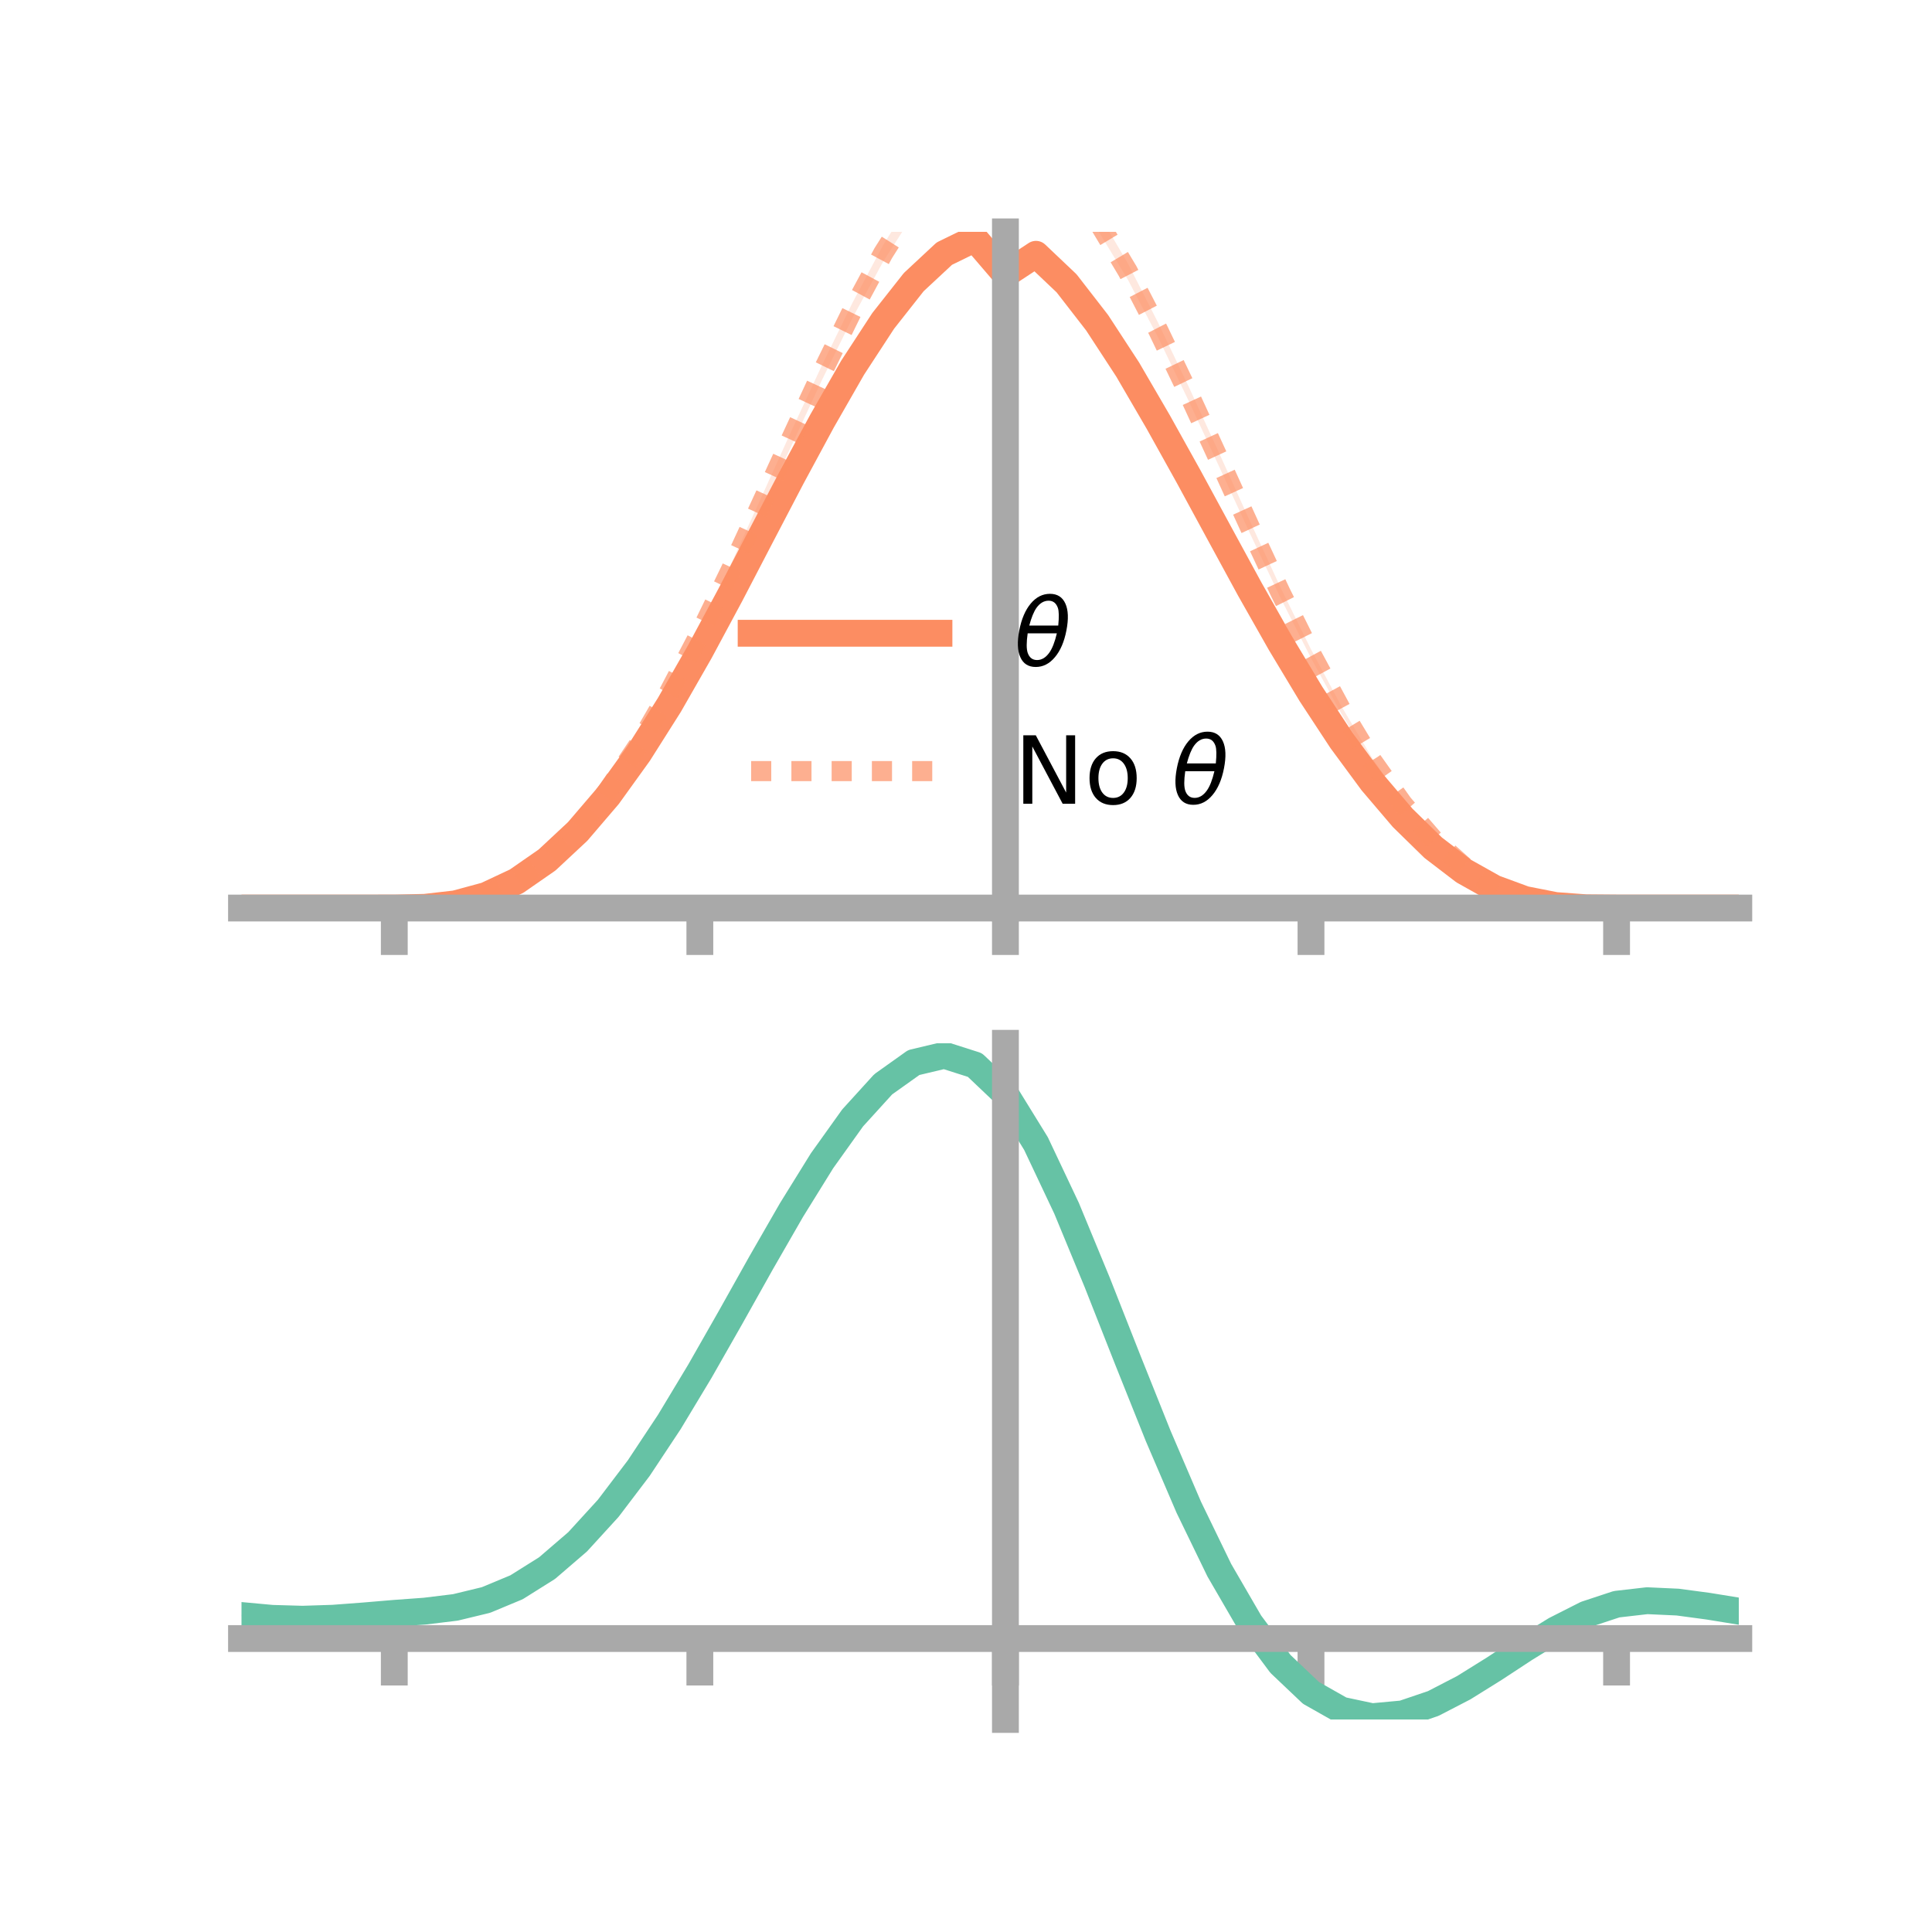 <?xml version="1.0" encoding="utf-8" standalone="no"?>
<!DOCTYPE svg PUBLIC "-//W3C//DTD SVG 1.1//EN"
  "http://www.w3.org/Graphics/SVG/1.1/DTD/svg11.dtd">
<!-- Created with matplotlib (https://matplotlib.org/) -->
<svg height="144pt" version="1.1" viewBox="0 0 144 144" width="144pt" xmlns="http://www.w3.org/2000/svg" xmlns:xlink="http://www.w3.org/1999/xlink">
 <defs>
  <style type="text/css">*{stroke-linecap:butt;stroke-linejoin:round;}</style>
 </defs>
 <g id="figure_1">
  <g id="patch_1">
   <path d="M 0 144 
L 144 144 
L 144 0 
L 0 0 
z
" style="fill:none;"/>
  </g>
  <g id="axes_1">
   <g id="patch_2">
    <path d="M 18 67.68 
L 129.6 67.68 
L 129.6 17.28 
L 18 17.28 
z
" style="fill:none;"/>
   </g>
   <g id="PolyCollection_1">
    <path clip-path="url(#pa316cb1ce6)" d="M 18 67.68 
L 18 67.68 
L 20.278 67.68 
L 22.555 67.68 
L 24.833 67.68 
L 27.11 67.68 
L 29.388 67.679 
L 31.665 67.621 
L 33.943 67.34 
L 36.22 66.704 
L 38.498 65.599 
L 40.776 63.985 
L 43.053 61.824 
L 45.331 59.111 
L 47.608 55.923 
L 49.886 52.299 
L 52.163 48.237 
L 54.441 43.996 
L 56.718 39.575 
L 58.996 35.154 
L 61.273 30.918 
L 63.551 26.881 
L 65.829 23.462 
L 68.106 20.475 
L 70.384 18.371 
L 72.661 17.28 
L 74.939 19.775 
L 77.216 18.45 
L 79.494 20.605 
L 81.771 23.54 
L 84.049 27.097 
L 86.327 30.986 
L 88.604 35.144 
L 90.882 39.319 
L 93.159 43.56 
L 95.437 47.641 
L 97.714 51.436 
L 99.992 54.974 
L 102.269 58.072 
L 104.547 60.779 
L 106.824 63.062 
L 109.102 64.833 
L 111.38 66.148 
L 113.657 67.006 
L 115.935 67.475 
L 118.212 67.657 
L 120.49 67.68 
L 122.767 67.68 
L 125.045 67.68 
L 127.322 67.68 
L 129.6 67.68 
L 129.6 67.68 
L 129.6 67.68 
L 127.322 67.68 
L 125.045 67.68 
L 122.767 67.68 
L 120.49 67.68 
L 118.212 67.665 
L 115.935 67.509 
L 113.657 67.079 
L 111.38 66.264 
L 109.102 65.025 
L 106.824 63.311 
L 104.547 61.139 
L 102.269 58.499 
L 99.992 55.418 
L 97.714 52.022 
L 95.437 48.242 
L 93.159 44.288 
L 90.882 40.16 
L 88.604 35.94 
L 86.327 31.916 
L 84.049 27.982 
L 81.771 24.562 
L 79.494 21.624 
L 77.216 19.456 
L 74.939 21.12 
L 72.661 18.303 
L 70.384 19.438 
L 68.106 21.578 
L 65.829 24.368 
L 63.551 27.928 
L 61.273 31.84 
L 58.996 36.038 
L 56.718 40.333 
L 54.441 44.659 
L 52.163 48.901 
L 49.886 52.799 
L 47.608 56.373 
L 45.331 59.511 
L 43.053 62.123 
L 40.776 64.213 
L 38.498 65.761 
L 36.22 66.794 
L 33.943 67.392 
L 31.665 67.634 
L 29.388 67.679 
L 27.11 67.68 
L 24.833 67.68 
L 22.555 67.68 
L 20.278 67.68 
L 18 67.68 
z
" style="fill:#fc8d62;fill-opacity:0.2;"/>
   </g>
   <g id="PolyCollection_2">
    <path clip-path="url(#pa316cb1ce6)" d="M 18 67.68 
L 18 67.68 
L 20.278 67.68 
L 22.555 67.68 
L 24.833 67.68 
L 27.11 67.68 
L 29.388 67.679 
L 31.665 67.616 
L 33.943 67.334 
L 36.22 66.68 
L 38.498 65.548 
L 40.776 63.858 
L 43.053 61.575 
L 45.331 58.7 
L 47.608 55.287 
L 49.886 51.257 
L 52.163 46.895 
L 54.441 42.132 
L 56.718 37.126 
L 58.996 32.094 
L 61.273 27.204 
L 63.551 22.543 
L 65.829 18.259 
L 68.106 14.612 
L 70.384 11.854 
L 72.661 10.117 
L 74.939 11.892 
L 77.216 10.565 
L 79.494 12.65 
L 81.771 15.734 
L 84.049 19.603 
L 86.327 24.072 
L 88.604 28.832 
L 90.882 33.799 
L 93.159 38.832 
L 95.437 43.775 
L 97.714 48.398 
L 99.992 52.66 
L 102.269 56.488 
L 104.547 59.738 
L 106.824 62.409 
L 109.102 64.482 
L 111.38 65.98 
L 113.657 66.944 
L 115.935 67.463 
L 118.212 67.652 
L 120.49 67.68 
L 122.767 67.68 
L 125.045 67.68 
L 127.322 67.68 
L 129.6 67.68 
L 129.6 67.68 
L 129.6 67.68 
L 127.322 67.68 
L 125.045 67.68 
L 122.767 67.68 
L 120.49 67.68 
L 118.212 67.663 
L 115.935 67.499 
L 113.657 67.024 
L 111.38 66.121 
L 109.102 64.686 
L 106.824 62.688 
L 104.547 60.089 
L 102.269 56.923 
L 99.992 53.219 
L 97.714 49.05 
L 95.437 44.552 
L 93.159 39.75 
L 90.882 34.812 
L 88.604 29.896 
L 86.327 25.169 
L 84.049 20.815 
L 81.771 17.075 
L 79.494 13.988 
L 77.216 11.951 
L 74.939 13.525 
L 72.661 11.487 
L 70.384 13.145 
L 68.106 15.945 
L 65.829 19.49 
L 63.551 23.675 
L 61.273 28.305 
L 58.996 33.209 
L 56.718 38.095 
L 54.441 42.95 
L 52.163 47.555 
L 49.886 51.884 
L 47.608 55.723 
L 45.331 59.098 
L 43.053 61.892 
L 40.776 64.084 
L 38.498 65.696 
L 36.22 66.778 
L 33.943 67.38 
L 31.665 67.632 
L 29.388 67.679 
L 27.11 67.68 
L 24.833 67.68 
L 22.555 67.68 
L 20.278 67.68 
L 18 67.68 
z
" style="fill:#fc8d62;fill-opacity:0.2;"/>
   </g>
   <g id="matplotlib.axis_1">
    <g id="xtick_1">
     <g id="line2d_1">
      <defs>
       <path d="M 0 0 
L 0 3.5 
" id="mcc51fd55a5" style="stroke:#a9a9a9;stroke-width:2;"/>
      </defs>
      <g>
       <use style="fill:#a9a9a9;stroke:#a9a9a9;stroke-width:2;" x="29.388" xlink:href="#mcc51fd55a5" y="67.68"/>
      </g>
     </g>
    </g>
    <g id="xtick_2">
     <g id="line2d_2">
      <g>
       <use style="fill:#a9a9a9;stroke:#a9a9a9;stroke-width:2;" x="52.163" xlink:href="#mcc51fd55a5" y="67.68"/>
      </g>
     </g>
    </g>
    <g id="xtick_3">
     <g id="line2d_3">
      <g>
       <use style="fill:#a9a9a9;stroke:#a9a9a9;stroke-width:2;" x="74.939" xlink:href="#mcc51fd55a5" y="67.68"/>
      </g>
     </g>
    </g>
    <g id="xtick_4">
     <g id="line2d_4">
      <g>
       <use style="fill:#a9a9a9;stroke:#a9a9a9;stroke-width:2;" x="97.714" xlink:href="#mcc51fd55a5" y="67.68"/>
      </g>
     </g>
    </g>
    <g id="xtick_5">
     <g id="line2d_5">
      <g>
       <use style="fill:#a9a9a9;stroke:#a9a9a9;stroke-width:2;" x="120.49" xlink:href="#mcc51fd55a5" y="67.68"/>
      </g>
     </g>
    </g>
   </g>
   <g id="matplotlib.axis_2"/>
   <g id="line2d_6">
    <path clip-path="url(#pa316cb1ce6)" d="M 18 67.68 
L 20.278 67.68 
L 22.555 67.68 
L 24.833 67.68 
L 27.11 67.68 
L 29.388 67.679 
L 31.665 67.628 
L 33.943 67.366 
L 36.22 66.749 
L 38.498 65.68 
L 40.776 64.099 
L 43.053 61.974 
L 45.331 59.311 
L 47.608 56.148 
L 49.886 52.549 
L 52.163 48.569 
L 54.441 44.328 
L 56.718 39.954 
L 58.996 35.596 
L 61.273 31.379 
L 63.551 27.404 
L 65.829 23.915 
L 68.106 21.027 
L 70.384 18.904 
L 72.661 17.791 
L 74.939 20.447 
L 77.216 18.953 
L 79.494 21.114 
L 81.771 24.051 
L 84.049 27.54 
L 86.327 31.451 
L 88.604 35.542 
L 90.882 39.74 
L 93.159 43.924 
L 95.437 47.942 
L 97.714 51.729 
L 99.992 55.196 
L 102.269 58.285 
L 104.547 60.959 
L 106.824 63.186 
L 109.102 64.929 
L 111.38 66.206 
L 113.657 67.043 
L 115.935 67.492 
L 118.212 67.661 
L 120.49 67.68 
L 122.767 67.68 
L 125.045 67.68 
L 127.322 67.68 
L 129.6 67.68 
" style="fill:none;stroke:#fc8d62;stroke-linecap:square;stroke-width:2;"/>
   </g>
   <g id="line2d_7">
    <path clip-path="url(#pa316cb1ce6)" d="M 18 67.68 
L 20.278 67.68 
L 22.555 67.68 
L 24.833 67.68 
L 27.11 67.68 
L 29.388 67.679 
L 31.665 67.624 
L 33.943 67.357 
L 36.22 66.729 
L 38.498 65.622 
L 40.776 63.971 
L 43.053 61.733 
L 45.331 58.899 
L 47.608 55.505 
L 49.886 51.57 
L 52.163 47.225 
L 54.441 42.541 
L 56.718 37.611 
L 58.996 32.651 
L 61.273 27.754 
L 63.551 23.109 
L 65.829 18.874 
L 68.106 15.278 
L 70.384 12.499 
L 72.661 10.802 
L 74.939 12.709 
L 77.216 11.258 
L 79.494 13.319 
L 81.771 16.404 
L 84.049 20.209 
L 86.327 24.621 
L 88.604 29.364 
L 90.882 34.306 
L 93.159 39.291 
L 95.437 44.163 
L 97.714 48.724 
L 99.992 52.94 
L 102.269 56.706 
L 104.547 59.914 
L 106.824 62.548 
L 109.102 64.584 
L 111.38 66.051 
L 113.657 66.984 
L 115.935 67.481 
L 118.212 67.658 
L 120.49 67.68 
L 122.767 67.68 
L 125.045 67.68 
L 127.322 67.68 
L 129.6 67.68 
" style="fill:none;stroke:#fc8d62;stroke-dasharray:1.5,1.5;stroke-dashoffset:0;stroke-opacity:0.7;stroke-width:1.5;"/>
   </g>
   <g id="patch_3">
    <path d="M 74.939 67.68 
L 74.939 17.28 
" style="fill:none;stroke:#a9a9a9;stroke-linecap:square;stroke-linejoin:miter;stroke-width:2;"/>
   </g>
   <g id="patch_4">
    <path d="M 129.6 67.68 
L 129.6 17.28 
" style="fill:none;"/>
   </g>
   <g id="patch_5">
    <path d="M 18 67.68 
L 129.6 67.68 
" style="fill:none;stroke:#a9a9a9;stroke-linecap:square;stroke-linejoin:miter;stroke-width:2;"/>
   </g>
   <g id="patch_6">
    <path d="M 18 17.28 
L 129.6 17.28 
" style="fill:none;"/>
   </g>
   <g id="legend_1">
    <g id="line2d_8">
     <path d="M 55.985 47.2 
L 69.985 47.2 
" style="fill:none;stroke:#fc8d62;stroke-linecap:square;stroke-width:2;"/>
    </g>
    <g id="line2d_9"/>
    <g id="text_1">
     <!-- $\theta$ -->
     <g transform="translate(75.585 49.65)scale(0.07 -0.07)">
      <defs>
       <path d="M 45.516 34.672 
L 14.453 34.672 
Q 12.359 20.062 14.5 13.875 
Q 17.188 6.25 24.469 6.25 
Q 31.781 6.25 37.359 13.922 
Q 42.234 20.656 45.516 34.672 
z
M 47.016 42.969 
Q 48.344 56.844 46.625 61.719 
Q 43.953 69.438 36.766 69.438 
Q 29.297 69.438 23.828 61.812 
Q 19.531 55.672 16.156 42.969 
z
M 38.188 76.766 
Q 49.906 76.766 54.594 66.406 
Q 59.281 56.109 55.719 37.844 
Q 52.203 19.625 43.453 9.281 
Q 34.766 -1.125 23.047 -1.125 
Q 11.281 -1.125 6.641 9.281 
Q 2 19.625 5.516 37.844 
Q 9.078 56.109 17.719 66.406 
Q 26.422 76.766 38.188 76.766 
z
" id="DejaVuSans-Oblique-952"/>
      </defs>
      <use transform="translate(0 0.234)" xlink:href="#DejaVuSans-Oblique-952"/>
     </g>
    </g>
    <g id="line2d_10">
     <path d="M 55.985 57.474 
L 69.985 57.474 
" style="fill:none;stroke:#fc8d62;stroke-dasharray:1.5,1.5;stroke-dashoffset:0;stroke-opacity:0.7;stroke-width:1.5;"/>
    </g>
    <g id="line2d_11"/>
    <g id="text_2">
     <!-- No $\theta$ -->
     <g transform="translate(75.585 59.924)scale(0.07 -0.07)">
      <defs>
       <path d="M 9.812 72.906 
L 23.094 72.906 
L 55.422 11.922 
L 55.422 72.906 
L 64.984 72.906 
L 64.984 0 
L 51.703 0 
L 19.391 60.984 
L 19.391 0 
L 9.812 0 
z
" id="DejaVuSans-78"/>
       <path d="M 30.609 48.391 
Q 23.391 48.391 19.188 42.75 
Q 14.984 37.109 14.984 27.297 
Q 14.984 17.484 19.156 11.844 
Q 23.344 6.203 30.609 6.203 
Q 37.797 6.203 41.984 11.859 
Q 46.188 17.531 46.188 27.297 
Q 46.188 37.016 41.984 42.703 
Q 37.797 48.391 30.609 48.391 
z
M 30.609 56 
Q 42.328 56 49.016 48.375 
Q 55.719 40.766 55.719 27.297 
Q 55.719 13.875 49.016 6.219 
Q 42.328 -1.422 30.609 -1.422 
Q 18.844 -1.422 12.172 6.219 
Q 5.516 13.875 5.516 27.297 
Q 5.516 40.766 12.172 48.375 
Q 18.844 56 30.609 56 
z
" id="DejaVuSans-111"/>
       <path id="DejaVuSans-32"/>
      </defs>
      <use transform="translate(0 0.234)" xlink:href="#DejaVuSans-78"/>
      <use transform="translate(74.805 0.234)" xlink:href="#DejaVuSans-111"/>
      <use transform="translate(135.986 0.234)" xlink:href="#DejaVuSans-32"/>
      <use transform="translate(167.773 0.234)" xlink:href="#DejaVuSans-Oblique-952"/>
     </g>
    </g>
   </g>
  </g>
  <g id="axes_2">
   <g id="patch_7">
    <path d="M 18 128.16 
L 129.6 128.16 
L 129.6 77.76 
L 18 77.76 
z
" style="fill:none;"/>
   </g>
   <g id="PolyCollection_3">
    <path clip-path="url(#p7092713b27)" d="M 18 120.45 
L 18 120.373 
L 20.278 120.592 
L 22.555 120.657 
L 24.833 120.575 
L 27.11 120.395 
L 29.388 120.196 
L 31.665 120.025 
L 33.943 119.742 
L 36.22 119.186 
L 38.498 118.228 
L 40.776 116.778 
L 43.053 114.784 
L 45.331 112.238 
L 47.608 109.173 
L 49.886 105.656 
L 52.163 101.789 
L 54.441 97.702 
L 56.718 93.549 
L 58.996 89.504 
L 61.273 85.757 
L 63.551 82.507 
L 65.829 79.957 
L 68.106 78.309 
L 70.384 77.76 
L 72.661 78.499 
L 74.939 80.695 
L 77.216 84.438 
L 79.494 89.326 
L 81.771 94.911 
L 84.049 100.774 
L 86.327 106.551 
L 88.604 111.94 
L 90.882 116.707 
L 93.159 120.687 
L 95.437 123.782 
L 97.714 125.963 
L 99.992 127.258 
L 102.269 127.746 
L 104.547 127.541 
L 106.824 126.78 
L 109.102 125.621 
L 111.38 124.225 
L 113.657 122.756 
L 115.935 121.375 
L 118.212 120.236 
L 120.49 119.487 
L 122.767 119.228 
L 125.045 119.337 
L 127.322 119.653 
L 129.6 120.035 
L 129.6 120.138 
L 129.6 120.138 
L 127.322 119.781 
L 125.045 119.484 
L 122.767 119.386 
L 120.49 119.651 
L 118.212 120.409 
L 115.935 121.576 
L 113.657 123 
L 111.38 124.519 
L 109.102 125.962 
L 106.824 127.159 
L 104.547 127.943 
L 102.269 128.16 
L 99.992 127.679 
L 97.714 126.398 
L 95.437 124.255 
L 93.159 121.234 
L 90.882 117.366 
L 88.604 112.741 
L 86.327 107.514 
L 84.049 101.907 
L 81.771 96.211 
L 79.494 90.782 
L 77.216 86.028 
L 74.939 82.39 
L 72.661 80.261 
L 70.384 79.549 
L 68.106 80.084 
L 65.829 81.678 
L 63.551 84.138 
L 61.273 87.265 
L 58.996 90.863 
L 56.718 94.741 
L 54.441 98.716 
L 52.163 102.625 
L 49.886 106.319 
L 47.608 109.679 
L 45.331 112.611 
L 43.053 115.053 
L 40.776 116.975 
L 38.498 118.386 
L 36.22 119.324 
L 33.943 119.869 
L 31.665 120.143 
L 29.388 120.304 
L 27.11 120.489 
L 24.833 120.65 
L 22.555 120.717 
L 20.278 120.652 
L 18 120.45 
z
" style="fill:#66c2a5;fill-opacity:0.2;"/>
   </g>
   <g id="matplotlib.axis_3">
    <g id="xtick_6">
     <g id="line2d_12">
      <g>
       <use style="fill:#a9a9a9;stroke:#a9a9a9;stroke-width:2;" x="29.388" xlink:href="#mcc51fd55a5" y="122.127"/>
      </g>
     </g>
    </g>
    <g id="xtick_7">
     <g id="line2d_13">
      <g>
       <use style="fill:#a9a9a9;stroke:#a9a9a9;stroke-width:2;" x="52.163" xlink:href="#mcc51fd55a5" y="122.127"/>
      </g>
     </g>
    </g>
    <g id="xtick_8">
     <g id="line2d_14">
      <g>
       <use style="fill:#a9a9a9;stroke:#a9a9a9;stroke-width:2;" x="74.939" xlink:href="#mcc51fd55a5" y="122.127"/>
      </g>
     </g>
    </g>
    <g id="xtick_9">
     <g id="line2d_15">
      <g>
       <use style="fill:#a9a9a9;stroke:#a9a9a9;stroke-width:2;" x="97.714" xlink:href="#mcc51fd55a5" y="122.127"/>
      </g>
     </g>
    </g>
    <g id="xtick_10">
     <g id="line2d_16">
      <g>
       <use style="fill:#a9a9a9;stroke:#a9a9a9;stroke-width:2;" x="120.49" xlink:href="#mcc51fd55a5" y="122.127"/>
      </g>
     </g>
    </g>
   </g>
   <g id="matplotlib.axis_4"/>
   <g id="line2d_17">
    <path clip-path="url(#p7092713b27)" d="M 18 120.412 
L 20.278 120.622 
L 22.555 120.687 
L 24.833 120.613 
L 27.11 120.442 
L 29.388 120.25 
L 31.665 120.084 
L 33.943 119.806 
L 36.22 119.255 
L 38.498 118.307 
L 40.776 116.877 
L 43.053 114.918 
L 45.331 112.425 
L 47.608 109.426 
L 49.886 105.988 
L 52.163 102.207 
L 54.441 98.209 
L 56.718 94.145 
L 58.996 90.184 
L 61.273 86.511 
L 63.551 83.323 
L 65.829 80.818 
L 68.106 79.196 
L 70.384 78.654 
L 72.661 79.38 
L 74.939 81.543 
L 77.216 85.233 
L 79.494 90.054 
L 81.771 95.561 
L 84.049 101.34 
L 86.327 107.032 
L 88.604 112.341 
L 90.882 117.037 
L 93.159 120.96 
L 95.437 124.019 
L 97.714 126.18 
L 99.992 127.469 
L 102.269 127.953 
L 104.547 127.742 
L 106.824 126.97 
L 109.102 125.791 
L 111.38 124.372 
L 113.657 122.878 
L 115.935 121.476 
L 118.212 120.322 
L 120.49 119.569 
L 122.767 119.307 
L 125.045 119.411 
L 127.322 119.717 
L 129.6 120.087 
" style="fill:none;stroke:#66c2a5;stroke-linecap:square;stroke-width:2;"/>
   </g>
   <g id="patch_8">
    <path d="M 74.939 128.16 
L 74.939 77.76 
" style="fill:none;stroke:#a9a9a9;stroke-linecap:square;stroke-linejoin:miter;stroke-width:2;"/>
   </g>
   <g id="patch_9">
    <path d="M 129.6 128.16 
L 129.6 77.76 
" style="fill:none;"/>
   </g>
   <g id="patch_10">
    <path d="M 18 122.127 
L 129.6 122.127 
" style="fill:none;stroke:#a9a9a9;stroke-linecap:square;stroke-linejoin:miter;stroke-width:2;"/>
   </g>
   <g id="patch_11">
    <path d="M 18 77.76 
L 129.6 77.76 
" style="fill:none;"/>
   </g>
  </g>
 </g>
 <defs>
  <clipPath id="pa316cb1ce6">
   <rect height="50.4" width="111.6" x="18" y="17.28"/>
  </clipPath>
  <clipPath id="p7092713b27">
   <rect height="50.4" width="111.6" x="18" y="77.76"/>
  </clipPath>
 </defs>
</svg>
